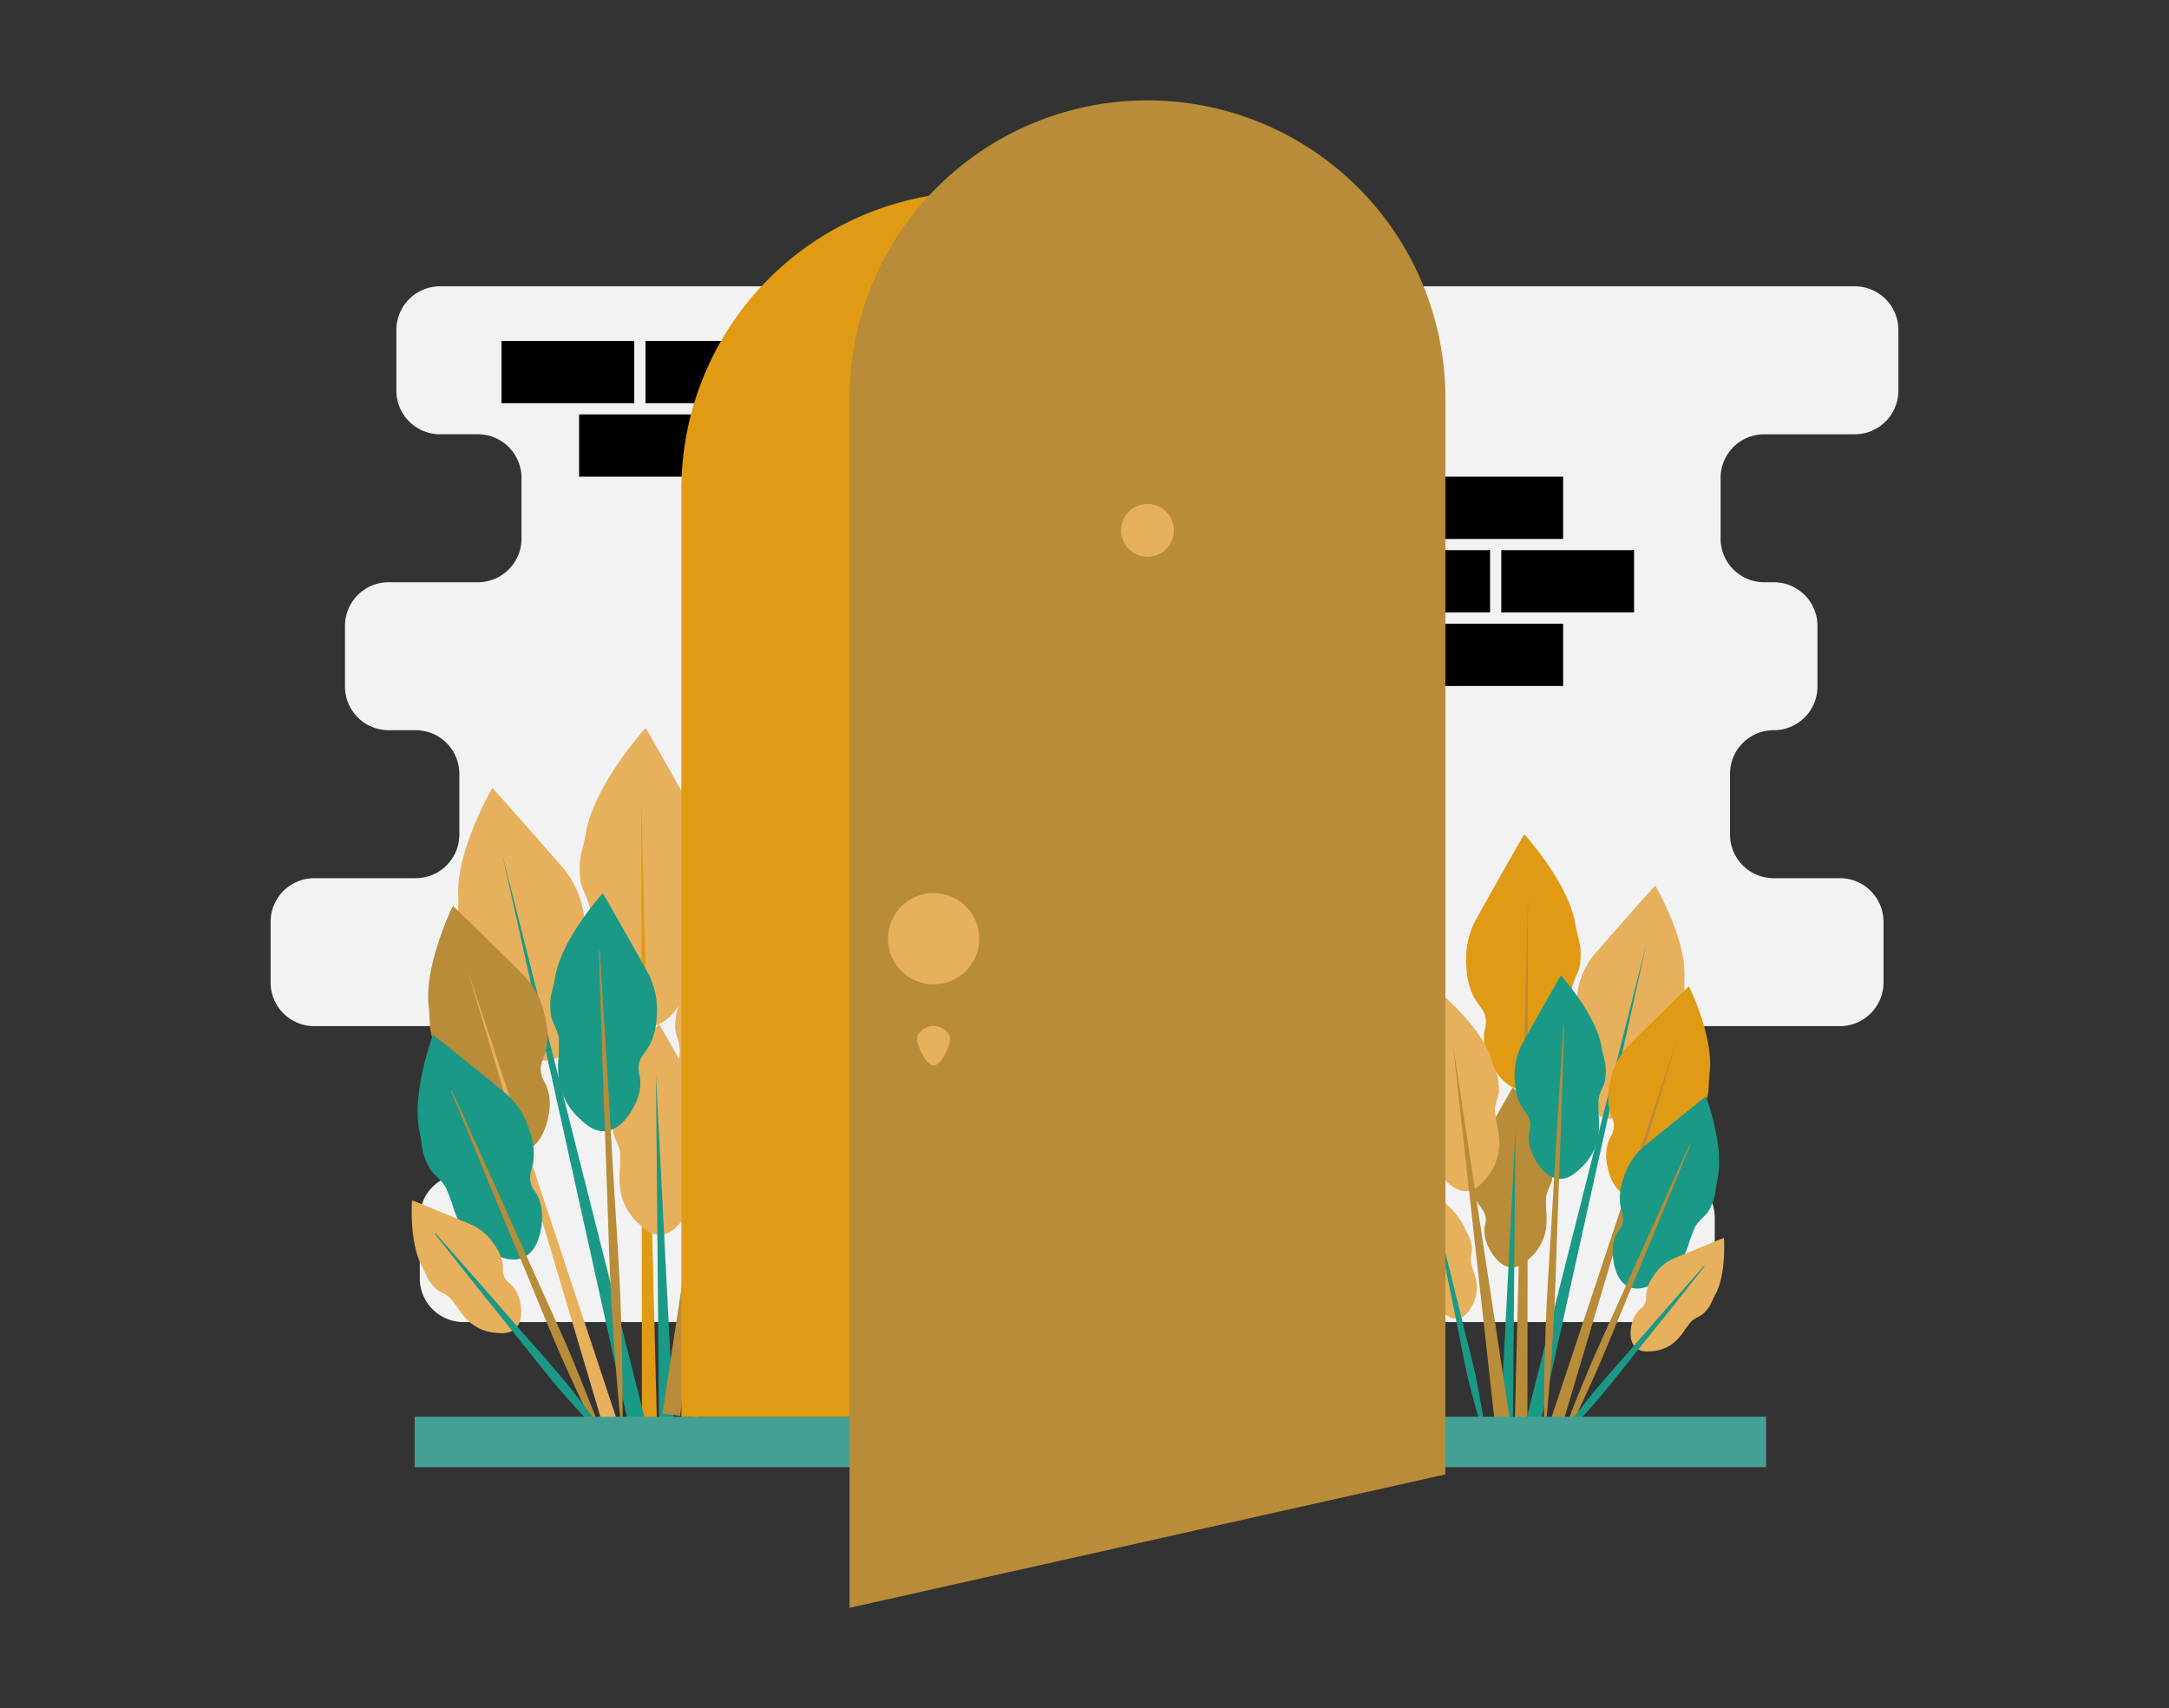 <svg xmlns="http://www.w3.org/2000/svg" id="Welcomesign" viewBox="0 0 650 512">
  <rect x="0" y="0" width="650" height="512" fill="#333333" stroke="none"/>
  <path fill="#f2f2f2" d="M81.096,276.294v18.191A13.079,13.079,0,0,0,94.175,307.565l46.166,0a13.079,13.079,0,0,1,13.079,13.079l0,18.191a13.079,13.079,0,0,1-13.079,13.079h-1.458a13.079,13.079,0,0,0-13.079,13.079l0,18.191a13.079,13.079,0,0,0,13.079,13.079l361.907 0a13.079,13.079,0,0,0,13.079-13.079V364.995a13.079,13.079,0,0,0-13.079-13.079h0a13.079,13.079,0,0,1-13.079-13.079l0-18.191a13.079,13.079,0,0,1,13.079-13.079l50.579,0a13.079,13.079,0,0,0,13.079-13.079l0-18.191a13.079,13.079,0,0,0-13.079-13.079H531.524a13.079,13.079,0,0,1-13.079-13.079V231.944A13.079,13.079,0,0,1,531.524,218.865h.048A13.079,13.079,0,0,0,544.651,205.786V187.594A13.079,13.079,0,0,0,531.572,174.515l-2.871,0a13.079,13.079,0,0,1-13.079-13.079l0-18.191a13.079,13.079,0,0,1,13.079-13.079l27.125,0a13.079,13.079,0,0,0,13.079-13.079V98.894a13.079,13.079,0,0,0-13.079-13.079l-423.963-0a13.079,13.079,0,0,0-13.079,13.079v18.191a13.079,13.079,0,0,0,13.079,13.079h11.341a13.079,13.079,0,0,1,13.079,13.079l0,18.191a13.079,13.079,0,0,1-13.079,13.079l-26.74,0a13.079,13.079,0,0,0-13.079,13.079v18.191a13.079,13.079,0,0,0,13.079,13.079l8.112,0a13.079,13.079,0,0,1,13.079,13.079l0,18.191A13.079,13.079,0,0,1,124.574,263.215l-30.399,0A13.079,13.079,0,0,0,81.096,276.294Z" class="colordbe8ec svgShape"></path>
  <rect width="39.787" height="18.665" x="428.645" y="142.877" fill="#000000" class="colorb9d4db svgShape"></rect>
  <rect width="39.787" height="18.665" x="428.645" y="186.946" fill="#000000" class="colorb9d4db svgShape"></rect>
  <rect width="39.787" height="18.665" x="406.752" y="164.906" fill="#000000" class="colorb9d4db svgShape"></rect>
  <rect width="39.787" height="18.665" x="449.903" y="164.906" fill="#000000" class="colorb9d4db svgShape"></rect>
  <rect width="39.787" height="18.665" x="173.545" y="124.212" fill="#000000" transform="rotate(180 193.438 133.544)" class="colorb9d4db svgShape"></rect>
  <rect width="39.787" height="18.665" x="193.438" y="102.182" fill="#000000" transform="rotate(180 213.331 111.514)" class="colorb9d4db svgShape"></rect>
  <rect width="39.787" height="18.665" x="150.287" y="102.182" fill="#000000" transform="rotate(180 170.18 111.514)" class="colorb9d4db svgShape"></rect>
  <path fill="#e09a14" d="M456.199,326.62c-5.478-.278-8.783-6.664-9.545-8.139a16.115,16.115,0,0,1-1.94-7.013c-.092-3.115.907-3.777.476-6.281-.487-2.826-2.028-3.534-3.62-6.591a20.889,20.889,0,0,1-2.089-8.673,25.003,25.003,0,0,1,2.715-14.076c9.223-16.604,14.59-25.81,14.59-25.81s13.258,14.564,15.337,26.99c.889,5.312,1.98,5.908,1.412,11.724-.245,2.518-1.504,3.73-2.352,6.871-.349,1.294-.289,1.928-.224,6.575a33.24,33.24,0,0,1-.054,7.961,20.741,20.741,0,0,1-6.12,11.896C462.561,324.191,459.843,326.805,456.199,326.62Z" class="colore06714 svgShape"></path>
  <polygon fill="#b88c38" points="457.9 268.66 457.73 428.067 453.902 428.017 457.9 268.66" class="coloree781d svgShape"></polygon>
  <path fill="#e7b05d" d="M480.727,335.017c-4.934-1.31-6.711-7.762-7.12-9.252a14.997,14.997,0,0,1-.413-6.76c.518-2.854,1.555-3.264,1.645-5.626.102-2.667-1.164-3.609-2.024-6.7a19.441,19.441,0,0,1-.229-8.299,23.269,23.269,0,0,1,5.188-12.292c11.601-13.337,18.264-20.683,18.264-20.683s9.26,15.818,8.755,27.532c-.216,5.008.662,5.761-.976,10.946-.709,2.245-2.089,3.106-3.467,5.802-.568,1.111-.635,1.7-1.472,5.943a30.934,30.934,0,0,1-1.585,7.237,19.303,19.303,0,0,1-7.867,9.649C486.988,334.033,484.009,335.889,480.727,335.017Z" class="colorf9ae2b svgShape"></path>
  <polygon fill="#1a9987" points="493.461 282.577 459.789 434.696 455.32 433.638 493.461 282.577" class="color409cb5 svgShape"></polygon>
  <path fill="#b88c38" d="M452.943,379.842c-3.86-.196-6.188-4.695-6.725-5.734a11.354,11.354,0,0,1-1.367-4.941c-.065-2.195.639-2.661.335-4.425-.343-1.991-1.429-2.49-2.551-4.644a14.717,14.717,0,0,1-1.472-6.11,17.615,17.615,0,0,1,1.913-9.917c6.498-11.698,10.279-18.184,10.279-18.184s9.341,10.261,10.806,19.015c.626,3.743,1.395,4.162.995,8.26-.173,1.774-1.06,2.628-1.657,4.841-.246.912-.204,1.358-.158,4.632a23.419,23.419,0,0,1-.038,5.609,14.613,14.613,0,0,1-4.312,8.381C457.426,378.13,455.511,379.972,452.943,379.842Z" class="coloree781d svgShape"></path>
  <polygon fill="#1a9987" points="454.143 339.006 453.351 429.129 449.525 429.014 454.143 339.006" class="color409cb5 svgShape"></polygon>
  <path fill="#1a9987" d="M467.292,353.341c-4.362-.221-6.993-5.306-7.6-6.48a12.83,12.83,0,0,1-1.545-5.584c-.073-2.48.722-3.007.379-5.001-.388-2.25-1.614-2.814-2.882-5.248a16.632,16.632,0,0,1-1.663-6.905A19.907,19.907,0,0,1,456.142,312.916c7.343-13.22,11.616-20.55,11.616-20.55s10.556,11.596,12.211,21.489c.708,4.23,1.576,4.704,1.125,9.335-.195,2.005-1.198,2.97-1.872,5.471-.278,1.03-.23,1.535-.178,5.235a26.465,26.465,0,0,1-.043,6.338,16.514,16.514,0,0,1-4.873,9.471C472.358,351.407,470.194,353.489,467.292,353.341Z" class="color409cb5 svgShape"></path>
  <path fill="#b88c38" d="M468.762,307.2l-.992,30.707-1.107,30.702c-.36,10.234-.588,20.475-1.221,30.696-.325,5.11-.649,10.221-1.073,15.326l-.639,7.658c-.259,2.55-.474,5.103-.772,7.652l-.229-.011c-.055-2.565-.029-5.127-.046-7.691l.086-7.684c.06-5.123.219-10.241.378-15.359.333-10.235,1.073-20.452,1.681-30.674l1.795-30.669,1.909-30.664Z" class="coloree781d svgShape"></path>
  <path fill="#e7b05d" d="M439.668,357.011c-4.204.319-7.342-4.23-8.066-5.28a12.385,12.385,0,0,1-2.159-5.159c-.372-2.366.326-2.968-.246-4.835-.645-2.108-1.888-2.498-3.399-4.674a16.054,16.054,0,0,1-2.433-6.41,19.216,19.216,0,0,1,.706-10.995c5.423-13.553,8.622-21.092,8.622-21.092s11.519,9.819,14.309,19.091c1.193,3.964,2.082,4.312,2.213,8.802.057,1.944-.785,2.99-1.127,5.467-.141,1.02-.034,1.498.467,5.034a25.546,25.546,0,0,1,.73,6.075,15.94,15.94,0,0,1-3.513,9.662C444.283,354.543,442.464,356.799,439.668,357.011Z" class="colorf9ae2b svgShape"></path>
  <polygon fill="#b88c38" points="435.348 312.657 452.484 425.656 447.929 426.254 435.348 312.657" class="coloree781d svgShape"></polygon>
  <path fill="#e09a14" d="M487.566,358.3c-4.428-1.523-5.63-7.543-5.906-8.933a13.758,13.758,0,0,1,.066-6.212c.661-2.577,1.637-2.884,1.875-5.04.269-2.434-.828-3.379-1.411-6.263a17.834,17.834,0,0,1,.337-7.608,21.345,21.345,0,0,1,5.555-10.905c11.492-11.44,18.071-17.723,18.071-17.723s7.432,15.082,6.2,25.767c-.527,4.568.227,5.314-1.613,9.951-.797,2.008-2.116,2.704-3.554,5.081-.592.979-.693,1.513-1.738,5.341a28.378,28.378,0,0,1-1.926,6.518,17.707,17.707,0,0,1-7.833,8.311C493.359,357.812,490.511,359.313,487.566,358.3Z" class="colore06714 svgShape"></path>
  <polygon fill="#b88c38" points="502.665 311.156 467.725 428.654 464.074 427.506 502.665 311.156" class="coloree781d svgShape"></polygon>
  <path fill="#e7b05d" d="M437.16,395.18c-2.83.573-5.349-2.254-5.93-2.907a8.483,8.483,0,0,1-1.904-3.324c-.453-1.577-.03-2.045-.576-3.265-.617-1.378-1.495-1.538-2.706-2.89a10.997,10.997,0,0,1-2.196-4.151,13.162,13.162,0,0,1-.451-7.533c2.539-9.671,4.076-15.066,4.076-15.066s8.661,5.7,11.341,11.766c1.146,2.593,1.78,2.755,2.249,5.795.203,1.316-.281,2.099-.304,3.811-.009.705.104,1.021.743,3.382a17.498,17.498,0,0,1,1.01,4.067,10.919,10.919,0,0,1-1.57,6.865C440.088,393.112,439.043,394.799,437.16,395.18Z" class="colorf9ae2b svgShape"></path>
  <path fill="#1a9987" d="m430.583 365.372 4.126 16.324 4.014 16.35c1.323 5.453 2.84 10.863 3.902 16.375 1.076 5.509 2.06 11.038 2.669 16.651l-.224.05c-1.843-5.337-3.31-10.758-4.686-16.199-1.39-5.438-2.325-10.978-3.453-16.475l-3.341-16.5L430.359 365.422ZM488.098 385.691c-4.011-1.832-4.588-7.584-4.72-8.912a12.955 12.955 0 0 1 .629-5.816c.855-2.355 1.798-2.554 2.218-4.552.474-2.256-.467-3.242-.751-5.999a16.793 16.793 0 0 1 1.01-7.1 20.1 20.1 0 0 1 6.202-9.714c11.815-9.673 18.554-14.961 18.554-14.961s5.589 14.814 3.459 24.715c-.911 4.233-.272 5.001-2.42 9.179-.93 1.809-2.23 2.341-3.794 4.437-.645.863-.788 1.355-2.116 4.847a26.721 26.721 0 0 1-2.4 5.933 16.674 16.674 0 0 1-8.1 7.075C493.573 385.761 490.767 386.909 488.098 385.691Z" class="color409cb5 svgShape"></path>
  <path fill="#b88c38" d="M506.659,342.93l-9.77,23.779-9.876,23.733c-3.306,7.905-6.429,15.889-9.981,23.688-3.538,7.805-7.163,15.572-11.141,23.187l-.211-.091c2.817-8.116,5.987-16.08,9.243-24.006,3.242-7.932,6.914-15.679,10.403-23.505l10.508-23.46L506.448,342.839Z" class="coloree781d svgShape"></path>
  <path fill="#e7b05d" d="M490.269,404c-2.278-1.987-1.532-5.879-1.36-6.778a8.881,8.881,0,0,1,1.55-3.699c1.022-1.38,1.68-1.327,2.347-2.558.752-1.39.326-2.222.679-4.088a11.512,11.512,0,0,1,2.051-4.468,13.778,13.778,0,0,1,5.973-5.171c9.653-4.047,15.115-6.205,15.115-6.205s.778,10.826-2.557,16.915c-1.425,2.603-1.156,3.233-3.384,5.559-.964,1.007-1.923,1.103-3.36,2.174-.592.441-.782.736-2.338,2.771a18.317,18.317,0,0,1-2.736,3.429,11.43,11.43,0,0,1-6.704,3.066C493.852,405.116,491.784,405.322,490.269,404Z" class="colorf9ae2b svgShape"></path>
  <path fill="#1a9987" d="M510.847,379.553l-10.955,13.808-11.043,13.734c-3.693,4.568-7.233,9.264-11.131,13.66-3.887,4.406-7.846,8.751-12.1,12.85l-.176-.147c3.284-4.91,6.864-9.573,10.515-14.176,3.64-4.612,7.638-8.925,11.483-13.366l11.572-13.292,11.66-13.218Z" class="color409cb5 svgShape"></path>
  <path fill="#e7b05d" d="M194.172,307.799c6.41-.325,10.277-7.797,11.168-9.523a18.855,18.855,0,0,0,2.27-8.206c.107-3.644-1.062-4.42-.557-7.349.57-3.307,2.372-4.135,4.236-7.712a24.441,24.441,0,0,0,2.444-10.147,29.254,29.254,0,0,0-3.176-16.47c-10.791-19.427-17.071-30.199-17.071-30.199s-15.512,17.041-17.945,31.579c-1.04,6.215-2.316,6.912-1.653,13.717.287,2.946,1.76,4.364,2.752,8.039.408,1.514.338,2.256.262,7.693a38.891,38.891,0,0,0,.063,9.314c.905,7.725,6.153,12.949,7.161,13.918C186.728,304.956,189.908,308.015,194.172,307.799Z" class="colorf9ae2b svgShape"></path>
  <polygon fill="#e09a14" points="192.181 239.984 192.38 426.494 196.859 426.436 192.181 239.984" class="colore06714 svgShape"></polygon>
  <path fill="#e7b05d" d="M165.473,317.624c5.773-1.533,7.852-9.082,8.33-10.825a17.547,17.547,0,0,0,.483-7.909c-.606-3.339-1.819-3.819-1.925-6.583-.119-3.121,1.362-4.223,2.368-7.839a22.746,22.746,0,0,0,.267-9.71,27.225,27.225,0,0,0-6.07-14.382c-13.574-15.605-21.369-24.2-21.369-24.2s-10.834,18.508-10.244,32.213c.252,5.859-.775,6.74,1.142,12.808.83,2.627,2.445,3.634,4.057,6.788.664,1.3.743,1.989,1.723,6.953a36.194,36.194,0,0,0,1.855,8.468,22.585,22.585,0,0,0,9.205,11.29C158.147,316.473,161.633,318.643,165.473,317.624Z" class="colorf9ae2b svgShape"></path>
  <polygon fill="#1a9987" points="150.574 256.267 189.971 434.251 195.2 433.012 150.574 256.267" class="color409cb5 svgShape"></polygon>
  <path fill="#e7b05d" d="M197.98,370.069c4.516-.229,7.24-5.494,7.869-6.709a13.284,13.284,0,0,0,1.599-5.781c.076-2.568-.748-3.114-.392-5.178.401-2.33,1.672-2.914,2.984-5.434a17.22,17.22,0,0,0,1.722-7.149,20.61,20.61,0,0,0-2.238-11.604c-7.603-13.687-12.027-21.276-12.027-21.276s-10.929,12.006-12.643,22.249c-.733,4.379-1.632,4.87-1.164,9.664.202,2.076,1.24,3.075,1.939,5.664.288,1.067.238,1.589.184,5.42a27.4,27.4,0,0,0,.044,6.562,17.098,17.098,0,0,0,5.045,9.806C192.736,368.067,194.976,370.222,197.98,370.069Z" class="colorf9ae2b svgShape"></path>
  <polygon fill="#1a9987" points="196.577 322.291 197.504 427.737 201.98 427.602 196.577 322.291" class="color409cb5 svgShape"></polygon>
  <path fill="#1a9987" d="M181.192,339.063c5.103-.259,8.182-6.208,8.892-7.582a15.012,15.012,0,0,0,1.808-6.533c.085-2.902-.845-3.519-.443-5.851.454-2.633,1.889-3.293,3.373-6.14a19.46,19.46,0,0,0,1.946-8.079,23.292,23.292,0,0,0-2.529-13.113c-8.592-15.468-13.592-24.044-13.592-24.044s-12.35,13.568-14.287,25.143c-.828,4.949-1.844,5.503-1.316,10.922.229,2.346,1.401,3.475,2.191,6.401.325,1.205.269,1.796.208,6.125a30.964,30.964,0,0,0,.05,7.416,19.322,19.322,0,0,0,5.701,11.082C175.265,336.8,177.797,339.236,181.192,339.063Z" class="color409cb5 svgShape"></path>
  <path fill="#b88c38" d="M179.472,285.076l1.161,35.928,1.295,35.922c.421,11.974.688,23.956,1.429,35.915.38,5.979.76,11.958,1.256,17.932l.747,8.961c.303,2.984.555,5.971.903,8.953l.268-.013c.065-3.002.034-5.999.054-8.998l-.101-8.991c-.07-5.994-.256-11.982-.442-17.971-.39-11.976-1.255-23.929-1.966-35.89l-2.1-35.884L179.741,285.063Z" class="coloree781d svgShape"></path>
  <path fill="#e7b05d" d="M213.513,343.357c4.918.373,8.591-4.949,9.438-6.178a14.491,14.491,0,0,0,2.526-6.036c.435-2.768-.381-3.472.288-5.657.755-2.466,2.21-2.923,3.977-5.469a18.784,18.784,0,0,0,2.847-7.499,22.483,22.483,0,0,0-.825-12.864c-6.345-15.857-10.088-24.678-10.088-24.678s-13.478,11.489-16.742,22.337c-1.395,4.638-2.436,5.045-2.589,10.298-.067,2.274.919,3.498,1.319,6.396.165,1.194.039,1.753-.546,5.89a29.89,29.89,0,0,0-.855,7.107,18.651,18.651,0,0,0,4.11,11.305C208.113,340.469,210.242,343.109,213.513,343.357Z" class="colorf9ae2b svgShape"></path>
  <polygon fill="#b88c38" points="218.568 291.462 198.518 423.674 203.847 424.373 218.568 291.462" class="coloree781d svgShape"></polygon>
  <path fill="#b88c38" d="M157.472,344.865c5.181-1.782,6.587-8.826,6.91-10.452a16.097,16.097,0,0,0-.078-7.268c-.774-3.015-1.916-3.374-2.194-5.897-.314-2.848.968-3.953,1.651-7.328a20.866,20.866,0,0,0-.394-8.902,24.974,24.974,0,0,0-6.499-12.759c-13.446-13.385-21.143-20.737-21.143-20.737s-8.696,17.646-7.254,30.148c.616,5.345-.266,6.218,1.887,11.643.932,2.349,2.476,3.164,4.158,5.944.693,1.145.811,1.771,2.033,6.249a33.201,33.201,0,0,0,2.254,7.626,20.718,20.718,0,0,0,9.165,9.724C150.693,344.294,154.025,346.051,157.472,344.865Z" class="coloree781d svgShape"></path>
  <polygon fill="#e7b05d" points="139.805 289.706 180.685 427.182 184.957 425.838 139.805 289.706" class="colorf9ae2b svgShape"></polygon>
  <path fill="#e09a14" d="M216.447,388.016c3.311.67,6.258-2.637,6.938-3.401a9.926,9.926,0,0,0,2.228-3.889c.53-1.845.035-2.393.674-3.821.722-1.612,1.749-1.8,3.166-3.381a12.867,12.867,0,0,0,2.57-4.857,15.4,15.4,0,0,0,.527-8.814c-2.971-11.315-4.769-17.628-4.769-17.628s-10.133,6.669-13.27,13.766c-1.341,3.034-2.083,3.223-2.631,6.781-.238,1.54.329,2.455.355,4.459.011.825-.122,1.195-.87,3.958a20.473,20.473,0,0,0-1.182,4.759,12.775,12.775,0,0,0,1.837,8.032C213.021,385.596,214.244,387.57,216.447,388.016Z" class="colore06714 svgShape"></path>
  <path fill="#e7b05d" d="M224.143,353.14l-4.827,19.1-4.696,19.13c-1.548,6.381-3.323,12.71-4.565,19.159-1.259,6.445-2.41,12.914-3.123,19.482l.262.059c2.156-6.244,3.873-12.587,5.483-18.953,1.627-6.363,2.72-12.845,4.04-19.276l3.909-19.306,3.778-19.335Z" class="colorf9ae2b svgShape"></path>
  <path fill="#1a9987" d="M156.848,376.913c4.693-2.143,5.367-8.873,5.522-10.427a15.158,15.158,0,0,0-.736-6.805c-1-2.755-2.104-2.988-2.595-5.326-.555-2.64.547-3.793.879-7.019a19.648,19.648,0,0,0-1.182-8.307,23.517,23.517,0,0,0-7.256-11.365c-13.824-11.318-21.709-17.505-21.709-17.505s-6.539,17.332-4.047,28.917c1.065,4.953.318,5.852,2.832,10.74,1.088,2.116,2.609,2.739,4.44,5.192.754,1.01.922,1.585,2.476,5.671a31.265,31.265,0,0,0,2.809,6.941,19.509,19.509,0,0,0,9.477,8.277C150.443,376.996,153.726,378.338,156.848,376.913Z" class="color409cb5 svgShape"></path>
  <path fill="#b88c38" d="M135.132,326.882l11.431,27.822L158.118,382.472c3.868,9.249,7.522,18.59,11.678,27.715,4.14,9.132,8.381,18.22,13.035,27.129l.247-.106c-3.296-9.496-7.005-18.814-10.815-28.088-3.794-9.281-8.09-18.345-12.171-27.502l-12.295-27.449-12.418-27.396Z" class="coloree781d svgShape"></path>
  <path fill="#e7b05d" d="M154.308,398.335c2.665-2.325,1.793-6.879,1.591-7.93a10.391,10.391,0,0,0-1.813-4.327c-1.196-1.615-1.966-1.552-2.746-2.993-.88-1.626-.382-2.599-.794-4.783a13.469,13.469,0,0,0-2.4-5.227,16.121,16.121,0,0,0-6.989-6.05c-11.294-4.735-17.685-7.26-17.685-7.26s-.91,12.666,2.991,19.791c1.668,3.046,1.353,3.783,3.959,6.504,1.128,1.178,2.25,1.29,3.932,2.544.693.516.915.862,2.735,3.242a21.432,21.432,0,0,0,3.202,4.012,13.373,13.373,0,0,0,7.844,3.587C150.116,399.641,152.536,399.882,154.308,398.335Z" class="colorf9ae2b svgShape"></path>
  <path fill="#1a9987" d="M130.231,369.732l12.818,16.155,12.921,16.069c4.321,5.345,8.463,10.839,13.024,15.983,4.548,5.155,9.18,10.239,14.158,15.034l.206-.173c-3.843-5.745-8.03-11.201-12.303-16.586-4.259-5.397-8.936-10.443-13.436-15.638l-13.539-15.552L130.437,369.559Z" class="color409cb5 svgShape"></path>
  <rect width="405" height="15.12" x="124.269" y="424.64" fill="#44a093" class="color4469a0 svgShape"></rect>
  <path fill="#e09a14" d="M382.749,424.64V146.72a89.28,89.28,0,0,0-89.28-89.28h-0a89.28,89.28,0,0,0-89.28,89.28V424.64Z" class="colore06714 svgShape"></path>
  <path fill="#b88c38" d="M433.149,441.92l-178.56,40V119.36A89.28,89.28,0,0,1,343.869,30.08h0A89.28,89.28,0,0,1,433.149,119.36Z" class="coloree781d svgShape"></path>
  <circle cx="279.789" cy="281.36" r="13.68" fill="#e7b05d" class="colorf9ae2b svgShape"></circle>
  <circle cx="343.869" cy="158.96" r="7.92" fill="#e7b05d" class="colorf9ae2b svgShape"></circle>
  <path fill="#e7b05d" d="M284.749,311.42c0,2.187-2.773,7.96-4.96,7.96s-4.96-5.773-4.96-7.96,2.773-3.96,4.96-3.96S284.749,309.233,284.749,311.42Z" class="colorf9ae2b svgShape"></path>
</svg>
